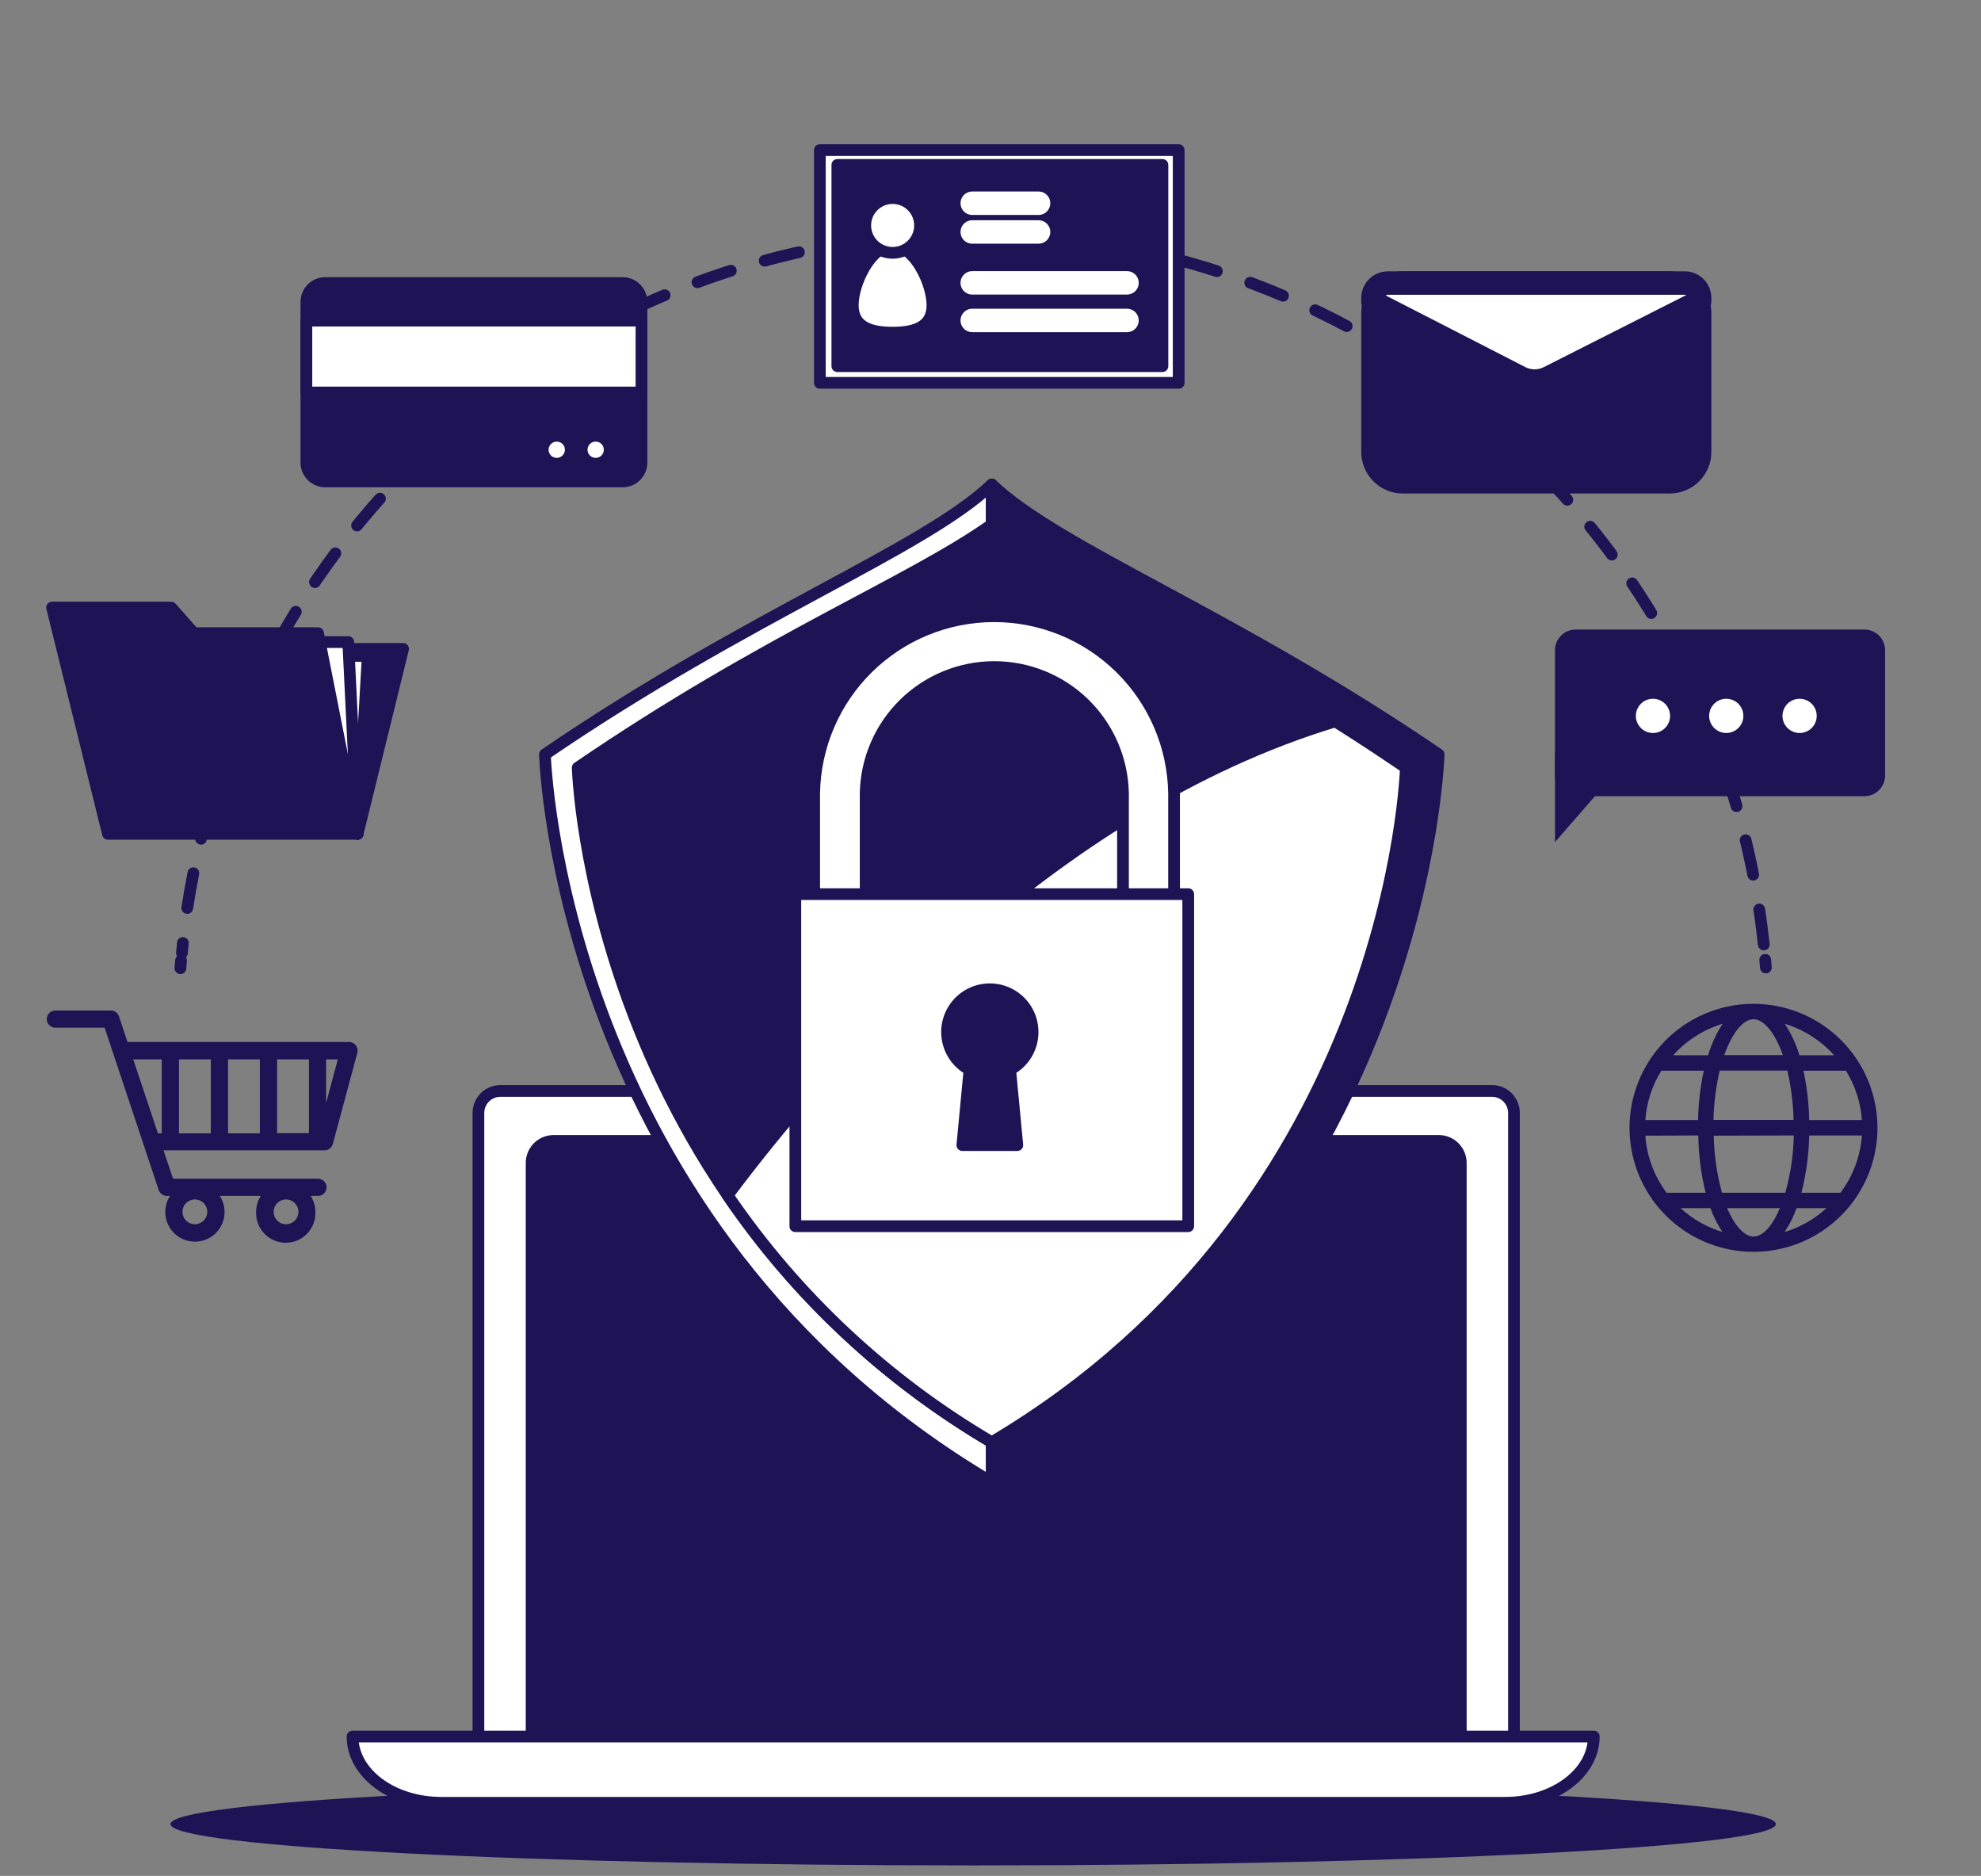 <svg width="169" height="160" viewBox="0 0 169 160" fill="none" xmlns="http://www.w3.org/2000/svg">
<rect x="0" y="0" width="169" height="160" fill="#808080" stroke="none"/>
<path d="M83.021 159.107C120.841 159.107 151.499 157.528 151.499 155.581C151.499 153.633 120.841 152.054 83.021 152.054C45.202 152.054 14.543 153.633 14.543 155.581C14.543 157.528 45.202 159.107 83.021 159.107Z" fill="#1D1355"/>
<path d="M42.696 93.049H127.28C127.778 93.049 128.256 93.247 128.608 93.599C128.96 93.951 129.157 94.428 129.157 94.926V149.227H40.814V94.926C40.814 94.679 40.863 94.435 40.957 94.207C41.052 93.979 41.191 93.772 41.365 93.597C41.54 93.423 41.748 93.285 41.976 93.191C42.204 93.097 42.449 93.049 42.696 93.049Z" fill="white" stroke="#1D1355" stroke-linecap="round" stroke-linejoin="round"/>
<path d="M47.233 97.311H122.743C122.989 97.311 123.233 97.36 123.461 97.454C123.689 97.548 123.896 97.686 124.07 97.861C124.244 98.035 124.383 98.242 124.477 98.47C124.571 98.698 124.62 98.942 124.62 99.188V149.984H45.352V99.192C45.351 98.945 45.399 98.7 45.494 98.472C45.588 98.243 45.727 98.036 45.901 97.861C46.076 97.686 46.284 97.547 46.512 97.453C46.741 97.359 46.986 97.311 47.233 97.311Z" fill="#1D1355" stroke="#1D1355" stroke-linecap="round" stroke-linejoin="round"/>
<path d="M128.4 153.765H37.642C33.463 153.765 30.076 151.236 30.076 148.116H135.966C135.966 151.236 132.579 153.765 128.4 153.765Z" fill="white" stroke="#1D1355" stroke-linecap="round" stroke-linejoin="round"/>
<path d="M84.609 41.321C78.781 46.864 63.873 52.465 46.489 64.345C46.489 64.345 47.574 104.487 84.609 126.43V41.321Z" fill="white" stroke="#1D1355" stroke-linecap="round" stroke-linejoin="round"/>
<path d="M84.609 41.321C90.433 46.864 105.345 52.465 122.73 64.345C122.73 64.345 121.644 104.487 84.609 126.43V41.321Z" fill="#1D1355" stroke="#1D1355" stroke-linecap="round" stroke-linejoin="round"/>
<path d="M84.609 44.738C77.578 49.722 65.392 54.474 49.285 65.478C49.285 65.478 50.292 102.671 84.609 123.013C118.927 102.68 119.934 65.478 119.934 65.478C103.823 54.478 91.694 49.722 84.609 44.738Z" fill="#1D1355" stroke="#1D1355" stroke-linecap="round" stroke-linejoin="round"/>
<path d="M113.913 61.527C89.339 68.966 70.594 90.559 62.071 101.949C67.934 110.55 75.632 117.744 84.609 123.013C118.927 102.68 119.934 65.478 119.934 65.478C117.86 64.066 115.853 62.749 113.913 61.527Z" fill="white" stroke="#1D1355" stroke-linecap="round" stroke-linejoin="round"/>
<path d="M97.99 82.241H71.644C71.064 82.241 70.508 82.011 70.097 81.601C69.687 81.19 69.457 80.634 69.457 80.054V67.653C69.525 63.627 71.172 59.788 74.044 56.964C76.915 54.141 80.781 52.558 84.808 52.558C88.836 52.558 92.702 54.141 95.573 56.964C98.445 59.788 100.092 63.627 100.16 67.653V80.054C100.16 80.631 99.932 81.185 99.526 81.594C99.119 82.004 98.567 82.237 97.99 82.241ZM73.85 77.866H95.802V67.653C95.745 64.78 94.563 62.044 92.511 60.032C90.459 58.021 87.7 56.894 84.826 56.894C81.952 56.894 79.193 58.021 77.141 60.032C75.089 62.044 73.907 64.78 73.85 67.653V77.866Z" fill="white" stroke="#1D1355" stroke-linecap="round" stroke-linejoin="round"/>
<path d="M101.368 76.264H67.851V104.587H101.368V76.264Z" fill="white" stroke="#1D1355" stroke-linecap="round" stroke-linejoin="round"/>
<path d="M88.092 88.026C88.092 87.381 87.921 86.747 87.597 86.19C87.272 85.632 86.806 85.171 86.245 84.852C85.684 84.534 85.049 84.37 84.404 84.377C83.759 84.384 83.127 84.561 82.573 84.892C82.019 85.223 81.563 85.694 81.25 86.258C80.938 86.823 80.781 87.46 80.795 88.105C80.809 88.749 80.993 89.379 81.33 89.93C81.666 90.48 82.143 90.931 82.71 91.237L82.098 97.669H86.788L86.176 91.237C86.756 90.925 87.241 90.462 87.578 89.896C87.916 89.331 88.093 88.684 88.092 88.026Z" fill="#1D1355" stroke="#1D1355" stroke-linecap="round" stroke-linejoin="round"/>
<path d="M150.646 82.521L150.593 81.865" stroke="#1D1355" stroke-linecap="round" stroke-linejoin="round"/>
<path d="M150.467 80.557C148.734 64.156 141.085 48.949 128.95 37.78C116.816 26.611 101.028 20.247 84.54 19.877C68.052 19.508 51.995 25.159 39.372 35.772C26.749 46.386 18.426 61.236 15.961 77.542C15.774 78.785 15.628 80.032 15.523 81.283" stroke="#1D1355" stroke-linecap="round" stroke-linejoin="round" stroke-dasharray="3.01 3.01"/>
<path d="M15.444 81.931L15.392 82.583" stroke="#1D1355" stroke-linecap="round" stroke-linejoin="round"/>
<path d="M30.509 71.118L34.386 55.344H22.625L30.509 71.118Z" fill="#1D1355" stroke="#1D1355" stroke-linecap="round" stroke-linejoin="round"/>
<path d="M30.509 71.118L31.372 55.944H23.885L30.509 71.118Z" fill="white" stroke="#1D1355" stroke-linecap="round" stroke-linejoin="round"/>
<path d="M30.509 71.118L29.709 54.763H22.222L30.509 71.118Z" fill="white" stroke="#1D1355" stroke-linecap="round" stroke-linejoin="round"/>
<path d="M16.534 54.005L14.604 51.822H4.444L9.209 71.118H30.509L27.132 54.005H16.534Z" fill="#1D1355" stroke="#1D1355" stroke-linecap="round" stroke-linejoin="round"/>
<path d="M53.118 24.142H27.744C26.857 24.142 26.138 24.861 26.138 25.748V39.457C26.138 40.344 26.857 41.062 27.744 41.062H53.118C54.005 41.062 54.724 40.344 54.724 39.457V25.748C54.724 24.861 54.005 24.142 53.118 24.142Z" fill="#1D1355" stroke="#1D1355" stroke-linecap="round" stroke-linejoin="round"/>
<path d="M54.724 27.349H26.138V33.475H54.724V27.349Z" fill="white" stroke="#1D1355" stroke-linecap="round" stroke-linejoin="round"/>
<path d="M48.69 38.359C48.69 38.122 48.62 37.891 48.489 37.695C48.358 37.498 48.171 37.345 47.953 37.255C47.734 37.165 47.494 37.141 47.263 37.187C47.031 37.233 46.818 37.347 46.651 37.514C46.484 37.681 46.37 37.894 46.324 38.126C46.278 38.357 46.302 38.597 46.392 38.816C46.482 39.034 46.636 39.221 46.832 39.352C47.028 39.483 47.259 39.553 47.496 39.553C47.812 39.553 48.116 39.427 48.34 39.203C48.564 38.979 48.69 38.675 48.69 38.359Z" fill="white" stroke="#1D1355" stroke-linecap="round" stroke-linejoin="round"/>
<path d="M52.011 38.359C52.011 38.122 51.941 37.891 51.81 37.695C51.679 37.498 51.492 37.345 51.274 37.255C51.056 37.165 50.815 37.141 50.584 37.187C50.352 37.233 50.139 37.347 49.972 37.514C49.805 37.681 49.691 37.894 49.645 38.126C49.599 38.357 49.623 38.597 49.713 38.816C49.803 39.034 49.957 39.221 50.153 39.352C50.349 39.483 50.58 39.553 50.817 39.553C51.133 39.553 51.437 39.427 51.661 39.203C51.885 38.979 52.011 38.675 52.011 38.359Z" fill="white" stroke="#1D1355" stroke-linecap="round" stroke-linejoin="round"/>
<path d="M100.554 12.805H69.942V32.653H100.554V12.805Z" fill="white" stroke="#1D1355" stroke-linecap="round" stroke-linejoin="round"/>
<path d="M99.167 14.065H71.434V31.23H99.167V14.065Z" fill="#1D1355" stroke="#1D1355" stroke-linecap="round" stroke-linejoin="round"/>
<path d="M79.547 26.037C79.547 24.164 78.024 20.943 76.151 20.943C74.279 20.943 72.751 24.164 72.751 26.037C72.751 27.909 74.274 28.373 76.151 28.373C78.028 28.373 79.547 27.896 79.547 26.037Z" fill="white" stroke="#1D1355" stroke-linecap="round" stroke-linejoin="round"/>
<path d="M76.151 21.565C77.442 21.565 78.488 20.519 78.488 19.228C78.488 17.938 77.442 16.892 76.151 16.892C74.861 16.892 73.815 17.938 73.815 19.228C73.815 20.519 74.861 21.565 76.151 21.565Z" fill="white" stroke="#1D1355" stroke-linecap="round" stroke-linejoin="round"/>
<path d="M82.942 17.334H88.6" stroke="white" stroke-width="2" stroke-linecap="round" stroke-linejoin="round"/>
<path d="M82.942 19.784H88.6" stroke="white" stroke-width="2" stroke-linecap="round" stroke-linejoin="round"/>
<path d="M82.942 24.125H96.144" stroke="white" stroke-width="2" stroke-linecap="round" stroke-linejoin="round"/>
<path d="M82.942 27.332H96.144" stroke="white" stroke-width="2" stroke-linecap="round" stroke-linejoin="round"/>
<path d="M142.446 24.142H119.68C118.271 24.142 117.129 25.284 117.129 26.693V38.542C117.129 39.951 118.271 41.093 119.68 41.093H142.446C143.855 41.093 144.997 39.951 144.997 38.542V26.693C144.997 25.284 143.855 24.142 142.446 24.142Z" fill="#1D1355" stroke="#1D1355" stroke-width="2" stroke-linecap="round" stroke-linejoin="round"/>
<path d="M132.177 32.193L144.997 25.709V25.411C144.997 25.075 144.863 24.752 144.625 24.514C144.387 24.276 144.065 24.142 143.728 24.142H118.402C118.065 24.142 117.742 24.276 117.503 24.514C117.265 24.751 117.13 25.074 117.129 25.411V25.765L129.717 32.224C130.101 32.411 130.524 32.506 130.951 32.501C131.378 32.495 131.797 32.39 132.177 32.193Z" fill="white" stroke="#1D1355" stroke-width="2" stroke-linecap="round" stroke-linejoin="round"/>
<path d="M159.047 53.695H134.426C133.447 53.695 132.654 54.488 132.654 55.467V66.139C132.654 67.118 133.447 67.911 134.426 67.911H159.047C160.026 67.911 160.819 67.118 160.819 66.139V55.467C160.819 54.488 160.026 53.695 159.047 53.695Z" fill="#1D1355"/>
<path d="M132.658 64.192V71.827L136.915 66.927" fill="#1D1355"/>
<path d="M142.477 61.063C142.478 60.774 142.392 60.491 142.232 60.25C142.072 60.009 141.844 59.821 141.577 59.709C141.309 59.598 141.015 59.569 140.731 59.625C140.447 59.681 140.187 59.821 139.982 60.026C139.777 60.23 139.638 60.491 139.582 60.775C139.525 61.059 139.555 61.353 139.666 61.62C139.777 61.887 139.965 62.116 140.206 62.276C140.447 62.436 140.73 62.521 141.02 62.52C141.406 62.519 141.776 62.365 142.049 62.092C142.322 61.819 142.476 61.449 142.477 61.063Z" fill="white"/>
<path d="M148.729 61.063C148.73 60.774 148.645 60.491 148.485 60.25C148.325 60.009 148.097 59.821 147.829 59.709C147.562 59.598 147.268 59.569 146.984 59.625C146.7 59.681 146.439 59.821 146.235 60.026C146.03 60.23 145.891 60.491 145.834 60.775C145.778 61.059 145.808 61.353 145.919 61.62C146.03 61.887 146.218 62.116 146.459 62.276C146.7 62.436 146.983 62.521 147.272 62.52C147.658 62.519 148.028 62.365 148.301 62.092C148.574 61.819 148.728 61.449 148.729 61.063Z" fill="white"/>
<path d="M154.986 61.063C154.987 60.774 154.902 60.491 154.742 60.25C154.582 60.009 154.354 59.821 154.087 59.71C153.82 59.599 153.526 59.569 153.243 59.625C152.959 59.681 152.698 59.82 152.493 60.024C152.288 60.228 152.149 60.489 152.092 60.772C152.035 61.056 152.064 61.35 152.174 61.617C152.285 61.884 152.472 62.113 152.713 62.274C152.953 62.434 153.236 62.52 153.525 62.52C153.912 62.519 154.282 62.365 154.556 62.093C154.829 61.82 154.984 61.45 154.986 61.063Z" fill="white"/>
<path d="M30.361 89.163C30.292 89.074 30.204 89.001 30.103 88.951C30.003 88.901 29.891 88.875 29.779 88.875H10.876L10.15 86.687C10.101 86.541 10.007 86.415 9.882 86.326C9.757 86.236 9.608 86.188 9.454 86.188H4.667C4.483 86.202 4.31 86.286 4.184 86.422C4.059 86.557 3.989 86.736 3.989 86.921C3.989 87.106 4.059 87.284 4.184 87.42C4.31 87.556 4.483 87.639 4.667 87.654H8.925L13.541 101.503C13.59 101.648 13.683 101.775 13.808 101.865C13.933 101.954 14.083 102.002 14.237 102.001H14.504C14.241 102.407 14.101 102.879 14.101 103.362C14.099 103.756 14.188 104.145 14.363 104.499C14.538 104.852 14.793 105.159 15.107 105.397C15.422 105.634 15.788 105.794 16.175 105.865C16.563 105.936 16.962 105.915 17.34 105.804C17.718 105.694 18.066 105.496 18.354 105.228C18.642 104.959 18.864 104.627 19.001 104.257C19.138 103.888 19.187 103.492 19.144 103.1C19.101 102.708 18.967 102.332 18.752 102.001H22.253C21.99 102.407 21.85 102.879 21.85 103.362C21.836 103.703 21.891 104.043 22.012 104.362C22.132 104.681 22.316 104.972 22.552 105.218C22.788 105.464 23.071 105.66 23.385 105.794C23.699 105.928 24.036 105.996 24.377 105.996C24.718 105.996 25.055 105.928 25.369 105.794C25.683 105.66 25.966 105.464 26.202 105.218C26.438 104.972 26.622 104.681 26.743 104.362C26.863 104.043 26.918 103.703 26.904 103.362C26.904 102.879 26.764 102.407 26.501 102.001H27.066C27.167 102.009 27.268 101.996 27.364 101.963C27.46 101.929 27.548 101.877 27.622 101.808C27.696 101.739 27.756 101.656 27.796 101.563C27.837 101.47 27.858 101.37 27.858 101.268C27.858 101.167 27.837 101.067 27.796 100.974C27.756 100.881 27.696 100.798 27.622 100.729C27.548 100.66 27.46 100.608 27.364 100.574C27.268 100.541 27.167 100.528 27.066 100.536H14.762L13.952 98.116H27.683C27.844 98.116 28.001 98.063 28.129 97.965C28.257 97.866 28.349 97.729 28.392 97.573L30.483 89.802C30.514 89.694 30.519 89.579 30.497 89.468C30.476 89.357 30.429 89.253 30.361 89.163ZM16.626 104.421C16.416 104.421 16.212 104.359 16.037 104.243C15.863 104.126 15.728 103.961 15.647 103.767C15.567 103.574 15.546 103.361 15.587 103.156C15.628 102.95 15.729 102.762 15.877 102.613C16.025 102.465 16.214 102.365 16.419 102.324C16.625 102.283 16.837 102.304 17.031 102.384C17.224 102.464 17.39 102.6 17.506 102.774C17.622 102.948 17.685 103.153 17.685 103.362C17.683 103.643 17.572 103.911 17.373 104.11C17.175 104.308 16.906 104.42 16.626 104.421ZM24.401 104.421C24.192 104.421 23.987 104.359 23.813 104.243C23.639 104.126 23.503 103.961 23.423 103.767C23.343 103.574 23.322 103.361 23.363 103.156C23.404 102.95 23.504 102.762 23.652 102.613C23.8 102.465 23.989 102.365 24.195 102.324C24.4 102.283 24.613 102.304 24.806 102.384C25 102.464 25.165 102.6 25.282 102.774C25.398 102.948 25.46 103.153 25.46 103.362C25.459 103.502 25.431 103.641 25.377 103.77C25.323 103.899 25.244 104.016 25.144 104.114C25.044 104.213 24.926 104.29 24.797 104.343C24.667 104.396 24.528 104.422 24.388 104.421H24.401ZM26.357 96.65H23.64V90.358H26.357V96.65ZM19.452 90.358H22.17V96.663H19.452V90.358ZM17.986 96.663H15.269V90.358H17.986V96.663ZM11.366 90.358H13.799V96.663H13.471L11.366 90.358ZM27.823 94.068V90.358H28.82L27.823 94.068Z" fill="#1D1355"/>
<path d="M149.596 85.619C147.504 85.618 145.458 86.238 143.719 87.4C141.979 88.562 140.622 90.213 139.821 92.146C139.02 94.079 138.811 96.206 139.219 98.257C139.626 100.309 140.634 102.194 142.113 103.673C143.592 105.153 145.477 106.16 147.529 106.568C149.581 106.976 151.708 106.766 153.641 105.965C155.573 105.164 157.225 103.808 158.387 102.068C159.548 100.328 160.168 98.283 160.167 96.191C160.164 93.388 159.049 90.701 157.067 88.719C155.085 86.738 152.398 85.623 149.596 85.619ZM149.596 86.932C150.471 86.932 151.425 88.079 152.099 89.995H147.093C147.78 88.079 148.708 86.932 149.596 86.932ZM152.479 91.308C152.801 92.69 152.978 94.102 153.009 95.521H146.178C146.209 94.102 146.386 92.69 146.708 91.308H152.479ZM153.031 96.847C152.995 98.5 152.751 100.142 152.304 101.735H146.905C146.467 100.147 146.231 98.511 146.2 96.865L153.031 96.847ZM144.883 95.534H140.363C140.469 94.04 140.938 92.594 141.728 91.321H145.351C145.054 92.707 144.89 94.118 144.861 95.534H144.883ZM144.883 96.847C144.905 98.495 145.115 100.135 145.509 101.735H142.179C141.118 100.32 140.487 98.629 140.363 96.865L144.883 96.847ZM145.92 103.047C146.178 103.765 146.522 104.448 146.944 105.082C145.615 104.681 144.393 103.985 143.369 103.047H145.92ZM147.342 103.047H151.845C151.202 104.579 150.375 105.471 149.596 105.471C148.817 105.471 147.99 104.561 147.342 103.047ZM153.267 103.047H155.818C154.794 103.985 153.572 104.681 152.243 105.082C152.666 104.448 153.009 103.765 153.267 103.047ZM153.678 101.735C154.087 100.137 154.311 98.496 154.343 96.847H158.841C158.716 98.619 158.079 100.317 157.008 101.735H153.678ZM154.343 95.534C154.314 94.118 154.15 92.707 153.853 91.321H157.476C158.267 92.594 158.735 94.04 158.841 95.534H154.343ZM156.487 90.008H153.508C153.225 89.056 152.805 88.151 152.261 87.322C153.883 87.816 155.338 88.745 156.47 90.008H156.487ZM146.962 87.322C146.417 88.151 145.998 89.056 145.719 90.008H142.735C143.866 88.745 145.322 87.816 146.944 87.322H146.962Z" fill="#1D1355"/>
</svg>
